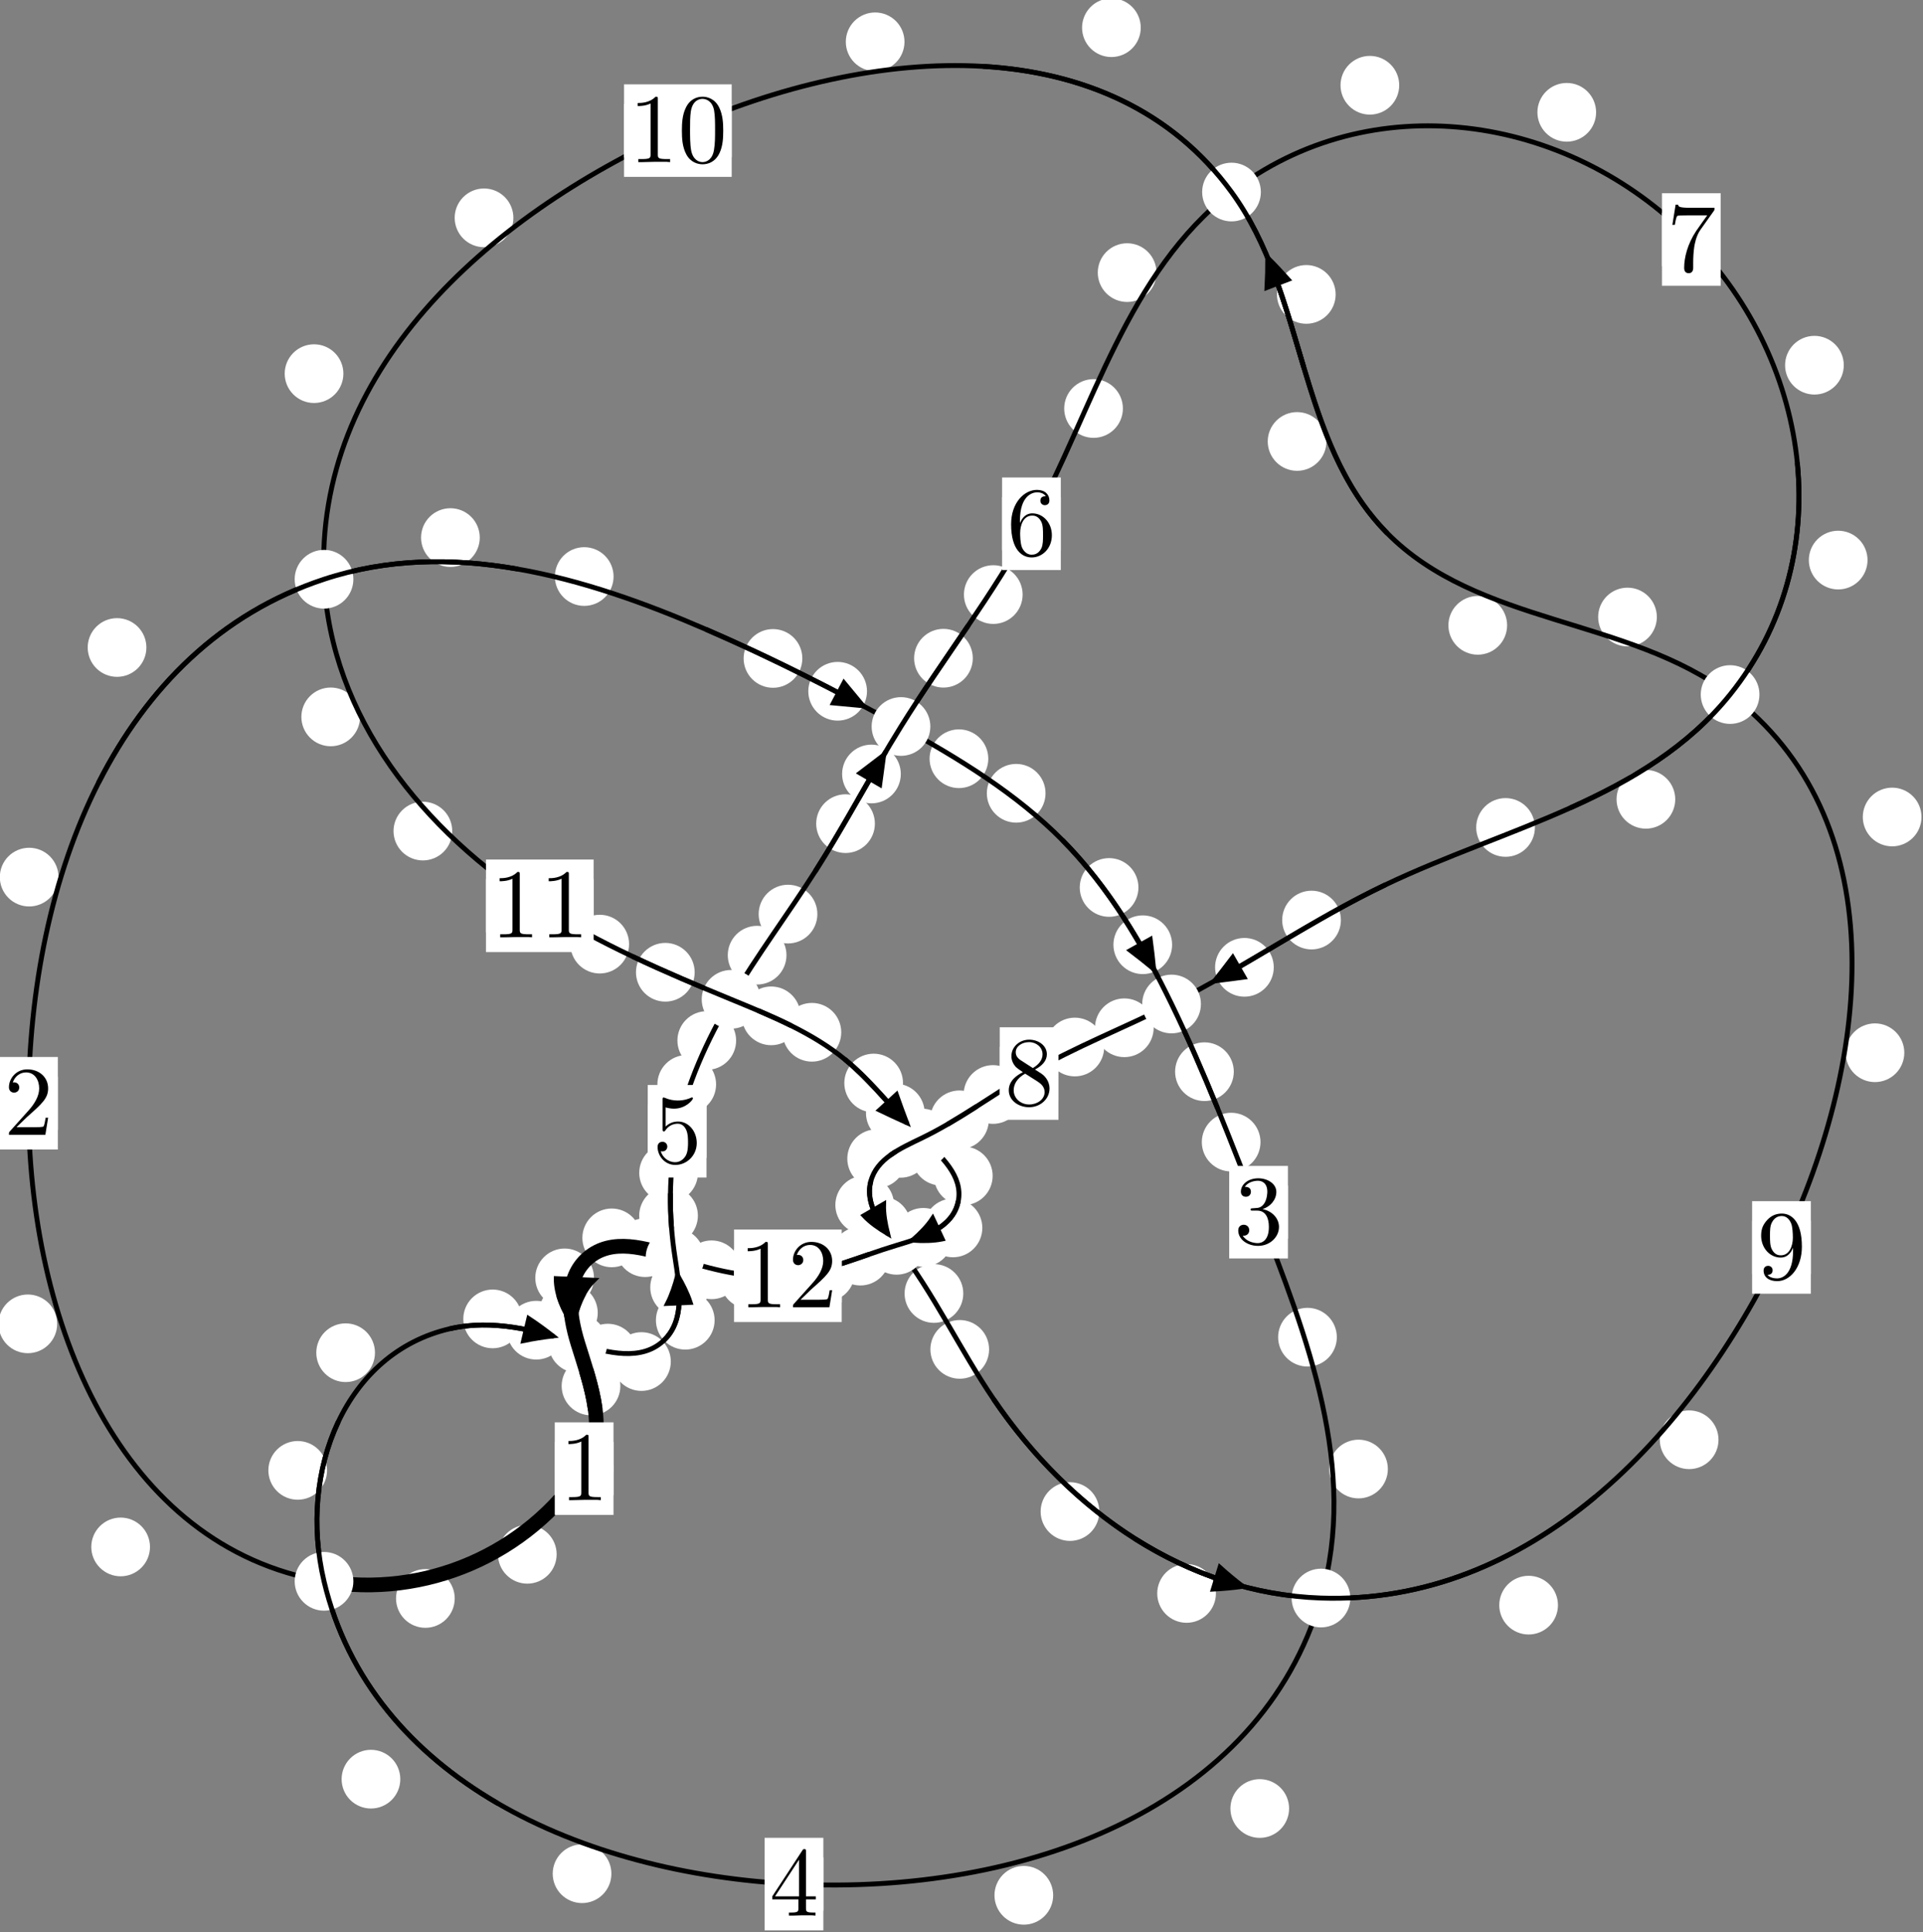 <?xml version="1.0"?>
<!-- Created by MetaPost 1.999 on 2021.07.06:0006 -->
<svg version="1.1" xmlns="http://www.w3.org/2000/svg" xmlns:xlink="http://www.w3.org/1999/xlink" width="195.842" height="196.705" viewBox="0 0 195.842 196.705">
<rect x="0" y="0" width="195.842" height="196.705" fill="#808080" stroke="none"/>
<!-- Original BoundingBox: -33.154114 -35.534271 162.688370 161.170242 -->
  <defs>
    <g transform="scale(0.01,0.01)" id="GLYPHcmr10_48">
      <path style="fill-rule: evenodd;" d="M460 -320C460 -400,455 -480,420 -554C374 -650,292 -666,250 -666C190 -666,117 -640,76 -547C44 -478,39 -400,39 -320C39 -245,43 -155,84 -79C127 2,200 22,249 22C303 22,379 1,423 -94C455 -163,460 -241,460 -320M249 -0C210 -0,151 -25,133 -121C122 -181,122 -273,122 -332C122 -396,122 -462,130 -516C149 -635,224 -644,249 -644C282 -644,348 -626,367 -527C377 -471,377 -395,377 -332C377 -257,377 -189,366 -125C351 -30,294 -0,249 -0"></path>
    </g>
    <g transform="scale(0.01,0.01)" id="GLYPHcmr10_49">
      <path style="fill-rule: evenodd;" d="M294 -640C294 -664,294 -666,271 -666C209 -602,121 -602,89 -602L89 -571C109 -571,168 -571,220 -597L220 -79C220 -43,217 -31,127 -31L95 -31L95 -0L257 -0L130 -3L217 -3L257 -3L297 -3L384 -3L419 -0L419 -31L387 -31C297 -31,294 -42,294 -79"></path>
    </g>
    <g transform="scale(0.01,0.01)" id="GLYPHcmr10_50">
      <path style="fill-rule: evenodd;" d="M127 -77L233 -180C389 -318,449 -372,449 -472C449 -586,359 -666,237 -666C124 -666,50 -574,50 -485C50 -429,100 -429,103 -429C120 -429,155 -441,155 -482C155 -508,137 -534,102 -534C94 -534,92 -534,89 -533C112 -598,166 -635,224 -635C315 -635,358 -554,358 -472C358 -392,308 -313,253 -251L61 -37C50 -26,50 -24,50 -0L421 -0L449 -174L424 -174C419 -144,412 -100,402 -85C395 -77,329 -77,307 -77"></path>
    </g>
    <g transform="scale(0.01,0.01)" id="GLYPHcmr10_51">
      <path style="fill-rule: evenodd;" d="M290 -352C372 -379,430 -449,430 -528C430 -610,342 -666,246 -666C145 -666,69 -606,69 -530C69 -497,91 -478,120 -478C151 -478,171 -500,171 -529C171 -579,124 -579,109 -579C140 -628,206 -641,242 -641C283 -641,338 -619,338 -529C338 -517,336 -459,310 -415C280 -367,246 -364,221 -363C213 -362,189 -360,182 -360C174 -359,167 -358,167 -348C167 -337,174 -337,191 -337L235 -337C317 -337,354 -269,354 -171C354 -35,285 -6,241 -6C198 -6,123 -23,88 -82C123 -77,154 -99,154 -137C154 -173,127 -193,98 -193C74 -193,42 -179,42 -135C42 -44,135 22,244 22C366 22,457 -69,457 -171C457 -253,394 -331,290 -352"></path>
    </g>
    <g transform="scale(0.01,0.01)" id="GLYPHcmr10_52">
      <path style="fill-rule: evenodd;" d="M294 -165L294 -78C294 -42,292 -31,218 -31L197 -31L197 -0L332 -0L238 -3L290 -3L332 -3L374 -3L427 -3L468 -0L468 -31L447 -31C373 -31,371 -42,371 -78L371 -165L471 -165L471 -196L371 -196L371 -651C371 -671,371 -677,355 -677C346 -677,343 -677,335 -665L28 -196L28 -165M300 -196L56 -196L300 -569"></path>
    </g>
    <g transform="scale(0.01,0.01)" id="GLYPHcmr10_53">
      <path style="fill-rule: evenodd;" d="M449 -201C449 -320,367 -420,259 -420C211 -420,168 -404,132 -369L132 -564C152 -558,185 -551,217 -551C340 -551,410 -642,410 -655C410 -661,407 -666,400 -666C399 -666,397 -666,392 -663C372 -654,323 -634,256 -634C216 -634,170 -641,123 -662C115 -665,113 -665,111 -665C101 -665,101 -657,101 -641L101 -345C101 -327,101 -319,115 -319C122 -319,124 -322,128 -328C139 -344,176 -398,257 -398C309 -398,334 -352,342 -334C358 -297,360 -258,360 -208C360 -173,360 -113,336 -71C312 -32,275 -6,229 -6C156 -6,99 -59,82 -118C85 -117,88 -116,99 -116C132 -116,149 -141,149 -165C149 -189,132 -214,99 -214C85 -214,50 -207,50 -161C50 -75,119 22,231 22C347 22,449 -74,449 -201"></path>
    </g>
    <g transform="scale(0.01,0.01)" id="GLYPHcmr10_54">
      <path style="fill-rule: evenodd;" d="M132 -328L132 -352C132 -605,256 -641,307 -641C331 -641,373 -635,395 -601C380 -601,340 -601,340 -556C340 -525,364 -510,386 -510C402 -510,432 -519,432 -558C432 -618,388 -666,305 -666C177 -666,42 -537,42 -316C42 -49,158 22,251 22C362 22,457 -72,457 -204C457 -331,368 -427,257 -427C189 -427,152 -376,132 -328M251 -6C188 -6,158 -66,152 -81C134 -128,134 -208,134 -226C134 -304,166 -404,256 -404C272 -404,318 -404,349 -342C367 -305,367 -254,367 -205C367 -157,367 -107,350 -71C320 -11,274 -6,251 -6"></path>
    </g>
    <g transform="scale(0.01,0.01)" id="GLYPHcmr10_55">
      <path style="fill-rule: evenodd;" d="M476 -609C485 -621,485 -623,485 -644L242 -644C120 -644,118 -657,114 -676L89 -676L56 -470L81 -470C84 -486,93 -549,106 -561C113 -567,191 -567,204 -567L411 -567C400 -551,321 -442,299 -409C209 -274,176 -135,176 -33C176 -23,176 22,222 22C268 22,268 -23,268 -33L268 -84C268 -139,271 -194,279 -248C283 -271,297 -357,341 -419"></path>
    </g>
    <g transform="scale(0.01,0.01)" id="GLYPHcmr10_56">
      <path style="fill-rule: evenodd;" d="M163 -457C117 -487,113 -521,113 -538C113 -599,178 -641,249 -641C322 -641,386 -589,386 -517C386 -460,347 -412,287 -377M309 -362C381 -399,430 -451,430 -517C430 -609,341 -666,250 -666C150 -666,69 -592,69 -499C69 -481,71 -436,113 -389C124 -377,161 -352,186 -335C128 -306,42 -250,42 -151C42 -45,144 22,249 22C362 22,457 -61,457 -168C457 -204,446 -249,408 -291C389 -312,373 -322,309 -362M209 -320L332 -242C360 -223,407 -193,407 -132C407 -58,332 -6,250 -6C164 -6,92 -68,92 -151C92 -209,124 -273,209 -320"></path>
    </g>
    <g transform="scale(0.01,0.01)" id="GLYPHcmr10_57">
      <path style="fill-rule: evenodd;" d="M367 -318L367 -286C367 -52,263 -6,205 -6C188 -6,134 -8,107 -42C151 -42,159 -71,159 -88C159 -119,135 -134,113 -134C97 -134,67 -125,67 -86C67 -19,121 22,206 22C335 22,457 -114,457 -329C457 -598,342 -666,253 -666C198 -666,149 -648,106 -603C65 -558,42 -516,42 -441C42 -316,130 -218,242 -218C303 -218,344 -260,367 -318M243 -241C227 -241,181 -241,150 -304C132 -341,132 -391,132 -440C132 -494,132 -541,153 -578C180 -628,218 -641,253 -641C299 -641,332 -607,349 -562C361 -530,365 -467,365 -421C365 -338,331 -241,243 -241"></path>
    </g>
  </defs>
  <path d="M56.691 158.248C56.691 157.455,56.376 156.695,55.815 156.135C55.255 155.574,54.495 155.259,53.702 155.259C52.909 155.259,52.149 155.574,51.589 156.135C51.028 156.695,50.713 157.455,50.713 158.248C50.713 159.041,51.028 159.801,51.589 160.361C52.149 160.922,52.909 161.237,53.702 161.237C54.495 161.237,55.255 160.922,55.815 160.361C56.376 159.801,56.691 159.041,56.691 158.248Z" style="fill: rgb(100%,100%,100%);stroke: none;"></path>
  <path d="M62.478 149.526C62.478 148.733,62.163 147.973,61.603 147.412C61.042 146.852,60.282 146.537,59.489 146.537C58.697 146.537,57.936 146.852,57.376 147.412C56.815 147.973,56.5 148.733,56.5 149.526C56.5 150.318,56.815 151.078,57.376 151.639C57.936 152.199,58.697 152.514,59.489 152.514C60.282 152.514,61.042 152.199,61.603 151.639C62.163 151.078,62.478 150.318,62.478 149.526Z" style="fill: rgb(100%,100%,100%);stroke: none;"></path>
  <path d="M15.275 157.499C15.275 156.706,14.96 155.946,14.399 155.386C13.839 154.825,13.079 154.51,12.286 154.51C11.493 154.51,10.733 154.825,10.173 155.386C9.612 155.946,9.297 156.706,9.297 157.499C9.297 158.292,9.612 159.052,10.173 159.612C10.733 160.173,11.493 160.488,12.286 160.488C13.079 160.488,13.839 160.173,14.399 159.612C14.96 159.052,15.275 158.292,15.275 157.499Z" style="fill: rgb(100%,100%,100%);stroke: none;"></path>
  <path d="M46.31 162.744C46.31 161.952,45.995 161.192,45.435 160.631C44.874 160.071,44.114 159.756,43.321 159.756C42.529 159.756,41.768 160.071,41.208 160.631C40.647 161.192,40.332 161.952,40.332 162.744C40.332 163.537,40.647 164.297,41.208 164.858C41.768 165.418,42.529 165.733,43.321 165.733C44.114 165.733,44.874 165.418,45.435 164.858C45.995 164.297,46.31 163.537,46.31 162.744Z" style="fill: rgb(100%,100%,100%);stroke: none;"></path>
  <path d="M5.959 89.301C5.959 88.509,5.644 87.749,5.084 87.188C4.523 86.628,3.763 86.313,2.97 86.313C2.178 86.313,1.417 86.628,0.857 87.188C0.296 87.749,-0.018 88.509,-0.018 89.301C-0.018 90.094,0.296 90.854,0.857 91.415C1.417 91.975,2.178 92.29,2.97 92.29C3.763 92.29,4.523 91.975,5.084 91.415C5.644 90.854,5.959 90.094,5.959 89.301Z" style="fill: rgb(100%,100%,100%);stroke: none;"></path>
  <path d="M5.823 134.787C5.823 133.994,5.508 133.234,4.948 132.673C4.387 132.113,3.627 131.798,2.835 131.798C2.042 131.798,1.282 132.113,0.721 132.673C0.161 133.234,-0.154 133.994,-0.154 134.787C-0.154 135.579,0.161 136.34,0.721 136.9C1.282 137.461,2.042 137.775,2.835 137.775C3.627 137.775,4.387 137.461,4.948 136.9C5.508 136.34,5.823 135.579,5.823 134.787Z" style="fill: rgb(100%,100%,100%);stroke: none;"></path>
  <path d="M48.86 54.733C48.86 53.94,48.545 53.18,47.984 52.619C47.424 52.059,46.664 51.744,45.871 51.744C45.078 51.744,44.318 52.059,43.758 52.619C43.197 53.18,42.882 53.94,42.882 54.733C42.882 55.525,43.197 56.286,43.758 56.846C44.318 57.406,45.078 57.721,45.871 57.721C46.664 57.721,47.424 57.406,47.984 56.846C48.545 56.286,48.86 55.525,48.86 54.733Z" style="fill: rgb(100%,100%,100%);stroke: none;"></path>
  <path d="M14.909 65.923C14.909 65.131,14.594 64.371,14.034 63.81C13.473 63.25,12.713 62.935,11.92 62.935C11.128 62.935,10.368 63.25,9.807 63.81C9.247 64.371,8.932 65.131,8.932 65.923C8.932 66.716,9.247 67.476,9.807 68.037C10.368 68.597,11.128 68.912,11.92 68.912C12.713 68.912,13.473 68.597,14.034 68.037C14.594 67.476,14.909 66.716,14.909 65.923Z" style="fill: rgb(100%,100%,100%);stroke: none;"></path>
  <path d="M81.711 67.037C81.711 66.244,81.396 65.484,80.835 64.923C80.275 64.363,79.515 64.048,78.722 64.048C77.929 64.048,77.169 64.363,76.609 64.923C76.048 65.484,75.733 66.244,75.733 67.037C75.733 67.829,76.048 68.59,76.609 69.15C77.169 69.711,77.929 70.025,78.722 70.025C79.515 70.025,80.275 69.711,80.835 69.15C81.396 68.59,81.711 67.829,81.711 67.037Z" style="fill: rgb(100%,100%,100%);stroke: none;"></path>
  <path d="M62.487 58.7C62.487 57.907,62.172 57.147,61.612 56.586C61.051 56.026,60.291 55.711,59.498 55.711C58.706 55.711,57.946 56.026,57.385 56.586C56.825 57.147,56.51 57.907,56.51 58.7C56.51 59.492,56.825 60.253,57.385 60.813C57.946 61.374,58.706 61.688,59.498 61.688C60.291 61.688,61.051 61.374,61.612 60.813C62.172 60.253,62.487 59.492,62.487 58.7Z" style="fill: rgb(100%,100%,100%);stroke: none;"></path>
  <path d="M100.649 77.249C100.649 76.456,100.334 75.696,99.773 75.136C99.213 74.575,98.453 74.26,97.66 74.26C96.867 74.26,96.107 74.575,95.547 75.136C94.986 75.696,94.671 76.456,94.671 77.249C94.671 78.042,94.986 78.802,95.547 79.362C96.107 79.923,96.867 80.238,97.66 80.238C98.453 80.238,99.213 79.923,99.773 79.362C100.334 78.802,100.649 78.042,100.649 77.249Z" style="fill: rgb(100%,100%,100%);stroke: none;"></path>
  <path d="M88.297 70.38C88.297 69.588,87.982 68.828,87.421 68.267C86.861 67.707,86.101 67.392,85.308 67.392C84.515 67.392,83.755 67.707,83.195 68.267C82.634 68.828,82.319 69.588,82.319 70.38C82.319 71.173,82.634 71.933,83.195 72.494C83.755 73.054,84.515 73.369,85.308 73.369C86.101 73.369,86.861 73.054,87.421 72.494C87.982 71.933,88.297 71.173,88.297 70.38Z" style="fill: rgb(100%,100%,100%);stroke: none;"></path>
  <path d="M115.941 90.356C115.941 89.563,115.626 88.803,115.065 88.242C114.505 87.682,113.745 87.367,112.952 87.367C112.159 87.367,111.399 87.682,110.839 88.242C110.278 88.803,109.963 89.563,109.963 90.356C109.963 91.148,110.278 91.908,110.839 92.469C111.399 93.029,112.159 93.344,112.952 93.344C113.745 93.344,114.505 93.029,115.065 92.469C115.626 91.908,115.941 91.148,115.941 90.356Z" style="fill: rgb(100%,100%,100%);stroke: none;"></path>
  <path d="M106.479 80.767C106.479 79.974,106.164 79.214,105.603 78.654C105.043 78.093,104.283 77.778,103.49 77.778C102.697 77.778,101.937 78.093,101.377 78.654C100.816 79.214,100.501 79.974,100.501 80.767C100.501 81.56,100.816 82.32,101.377 82.88C101.937 83.441,102.697 83.756,103.49 83.756C104.283 83.756,105.043 83.441,105.603 82.88C106.164 82.32,106.479 81.56,106.479 80.767Z" style="fill: rgb(100%,100%,100%);stroke: none;"></path>
  <path d="M125.652 109.112C125.652 108.32,125.337 107.559,124.777 106.999C124.216 106.438,123.456 106.124,122.663 106.124C121.871 106.124,121.11 106.438,120.55 106.999C119.989 107.559,119.675 108.32,119.675 109.112C119.675 109.905,119.989 110.665,120.55 111.226C121.11 111.786,121.871 112.101,122.663 112.101C123.456 112.101,124.216 111.786,124.777 111.226C125.337 110.665,125.652 109.905,125.652 109.112Z" style="fill: rgb(100%,100%,100%);stroke: none;"></path>
  <path d="M119.371 96.188C119.371 95.395,119.056 94.635,118.496 94.075C117.935 93.514,117.175 93.199,116.382 93.199C115.59 93.199,114.83 93.514,114.269 94.075C113.709 94.635,113.394 95.395,113.394 96.188C113.394 96.981,113.709 97.741,114.269 98.301C114.83 98.862,115.59 99.177,116.382 99.177C117.175 99.177,117.935 98.862,118.496 98.301C119.056 97.741,119.371 96.981,119.371 96.188Z" style="fill: rgb(100%,100%,100%);stroke: none;"></path>
  <path d="M136.145 136.143C136.145 135.351,135.83 134.591,135.27 134.03C134.709 133.47,133.949 133.155,133.156 133.155C132.364 133.155,131.603 133.47,131.043 134.03C130.482 134.591,130.168 135.351,130.168 136.143C130.168 136.936,130.482 137.696,131.043 138.257C131.603 138.817,132.364 139.132,133.156 139.132C133.949 139.132,134.709 138.817,135.27 138.257C135.83 137.696,136.145 136.936,136.145 136.143Z" style="fill: rgb(100%,100%,100%);stroke: none;"></path>
  <path d="M128.372 116.283C128.372 115.49,128.057 114.73,127.497 114.17C126.936 113.609,126.176 113.294,125.383 113.294C124.591 113.294,123.83 113.609,123.27 114.17C122.71 114.73,122.395 115.49,122.395 116.283C122.395 117.076,122.71 117.836,123.27 118.396C123.83 118.957,124.591 119.272,125.383 119.272C126.176 119.272,126.936 118.957,127.497 118.396C128.057 117.836,128.372 117.076,128.372 116.283Z" style="fill: rgb(100%,100%,100%);stroke: none;"></path>
  <path d="M131.284 184.131C131.284 183.338,130.969 182.578,130.409 182.017C129.848 181.457,129.088 181.142,128.295 181.142C127.503 181.142,126.743 181.457,126.182 182.017C125.622 182.578,125.307 183.338,125.307 184.131C125.307 184.923,125.622 185.683,126.182 186.244C126.743 186.804,127.503 187.119,128.295 187.119C129.088 187.119,129.848 186.804,130.409 186.244C130.969 185.683,131.284 184.923,131.284 184.131Z" style="fill: rgb(100%,100%,100%);stroke: none;"></path>
  <path d="M141.342 149.567C141.342 148.774,141.027 148.014,140.467 147.454C139.906 146.893,139.146 146.578,138.354 146.578C137.561 146.578,136.801 146.893,136.24 147.454C135.68 148.014,135.365 148.774,135.365 149.567C135.365 150.36,135.68 151.12,136.24 151.68C136.801 152.241,137.561 152.556,138.354 152.556C139.146 152.556,139.906 152.241,140.467 151.68C141.027 151.12,141.342 150.36,141.342 149.567Z" style="fill: rgb(100%,100%,100%);stroke: none;"></path>
  <path d="M62.266 190.77C62.266 189.978,61.951 189.217,61.391 188.657C60.83 188.096,60.07 187.781,59.277 187.781C58.485 187.781,57.725 188.096,57.164 188.657C56.604 189.217,56.289 189.978,56.289 190.77C56.289 191.563,56.604 192.323,57.164 192.884C57.725 193.444,58.485 193.759,59.277 193.759C60.07 193.759,60.83 193.444,61.391 192.884C61.951 192.323,62.266 191.563,62.266 190.77Z" style="fill: rgb(100%,100%,100%);stroke: none;"></path>
  <path d="M107.257 192.967C107.257 192.174,106.942 191.414,106.381 190.853C105.821 190.293,105.061 189.978,104.268 189.978C103.475 189.978,102.715 190.293,102.155 190.853C101.594 191.414,101.279 192.174,101.279 192.967C101.279 193.759,101.594 194.52,102.155 195.08C102.715 195.641,103.475 195.956,104.268 195.956C105.061 195.956,105.821 195.641,106.381 195.08C106.942 194.52,107.257 193.759,107.257 192.967Z" style="fill: rgb(100%,100%,100%);stroke: none;"></path>
  <path d="M33.308 149.703C33.308 148.911,32.993 148.151,32.433 147.59C31.873 147.03,31.112 146.715,30.32 146.715C29.527 146.715,28.767 147.03,28.206 147.59C27.646 148.151,27.331 148.911,27.331 149.703C27.331 150.496,27.646 151.256,28.206 151.817C28.767 152.377,29.527 152.692,30.32 152.692C31.112 152.692,31.873 152.377,32.433 151.817C32.993 151.256,33.308 150.496,33.308 149.703Z" style="fill: rgb(100%,100%,100%);stroke: none;"></path>
  <path d="M40.768 181.143C40.768 180.351,40.453 179.59,39.893 179.03C39.332 178.469,38.572 178.154,37.779 178.154C36.987 178.154,36.227 178.469,35.666 179.03C35.106 179.59,34.791 180.351,34.791 181.143C34.791 181.936,35.106 182.696,35.666 183.257C36.227 183.817,36.987 184.132,37.779 184.132C38.572 184.132,39.332 183.817,39.893 183.257C40.453 182.696,40.768 181.936,40.768 181.143Z" style="fill: rgb(100%,100%,100%);stroke: none;"></path>
  <path d="M53.161 134.283C53.161 133.49,52.847 132.73,52.286 132.169C51.726 131.609,50.965 131.294,50.173 131.294C49.38 131.294,48.62 131.609,48.059 132.169C47.499 132.73,47.184 133.49,47.184 134.283C47.184 135.075,47.499 135.835,48.059 136.396C48.62 136.956,49.38 137.271,50.173 137.271C50.965 137.271,51.726 136.956,52.286 136.396C52.847 135.835,53.161 135.075,53.161 134.283Z" style="fill: rgb(100%,100%,100%);stroke: none;"></path>
  <path d="M38.188 137.724C38.188 136.932,37.873 136.171,37.313 135.611C36.752 135.05,35.992 134.736,35.199 134.736C34.407 134.736,33.647 135.05,33.086 135.611C32.526 136.171,32.211 136.932,32.211 137.724C32.211 138.517,32.526 139.277,33.086 139.838C33.647 140.398,34.407 140.713,35.199 140.713C35.992 140.713,36.752 140.398,37.313 139.838C37.873 139.277,38.188 138.517,38.188 137.724Z" style="fill: rgb(100%,100%,100%);stroke: none;"></path>
  <path d="M64.89 137.767C64.89 136.974,64.575 136.214,64.014 135.653C63.454 135.093,62.694 134.778,61.901 134.778C61.108 134.778,60.348 135.093,59.788 135.653C59.227 136.214,58.912 136.974,58.912 137.767C58.912 138.559,59.227 139.319,59.788 139.88C60.348 140.44,61.108 140.755,61.901 140.755C62.694 140.755,63.454 140.44,64.014 139.88C64.575 139.319,64.89 138.559,64.89 137.767Z" style="fill: rgb(100%,100%,100%);stroke: none;"></path>
  <path d="M57.601 135.433C57.601 134.64,57.286 133.88,56.726 133.319C56.165 132.759,55.405 132.444,54.613 132.444C53.82 132.444,53.06 132.759,52.499 133.319C51.939 133.88,51.624 134.64,51.624 135.433C51.624 136.225,51.939 136.985,52.499 137.546C53.06 138.106,53.82 138.421,54.613 138.421C55.405 138.421,56.165 138.106,56.726 137.546C57.286 136.985,57.601 136.225,57.601 135.433Z" style="fill: rgb(100%,100%,100%);stroke: none;"></path>
  <path d="M72.778 134.417C72.778 133.625,72.463 132.864,71.902 132.304C71.342 131.743,70.582 131.429,69.789 131.429C68.996 131.429,68.236 131.743,67.676 132.304C67.115 132.864,66.8 133.625,66.8 134.417C66.8 135.21,67.115 135.97,67.676 136.531C68.236 137.091,68.996 137.406,69.789 137.406C70.582 137.406,71.342 137.091,71.902 136.531C72.463 135.97,72.778 135.21,72.778 134.417Z" style="fill: rgb(100%,100%,100%);stroke: none;"></path>
  <path d="M68.316 138.624C68.316 137.832,68.001 137.071,67.44 136.511C66.88 135.95,66.119 135.636,65.327 135.636C64.534 135.636,63.774 135.95,63.213 136.511C62.653 137.071,62.338 137.832,62.338 138.624C62.338 139.417,62.653 140.177,63.213 140.738C63.774 141.298,64.534 141.613,65.327 141.613C66.119 141.613,66.88 141.298,67.44 140.738C68.001 140.177,68.316 139.417,68.316 138.624Z" style="fill: rgb(100%,100%,100%);stroke: none;"></path>
  <path d="M71.074 123.771C71.074 122.978,70.759 122.218,70.199 121.657C69.639 121.097,68.878 120.782,68.086 120.782C67.293 120.782,66.533 121.097,65.972 121.657C65.412 122.218,65.097 122.978,65.097 123.771C65.097 124.563,65.412 125.324,65.972 125.884C66.533 126.445,67.293 126.759,68.086 126.759C68.878 126.759,69.639 126.445,70.199 125.884C70.759 125.324,71.074 124.563,71.074 123.771Z" style="fill: rgb(100%,100%,100%);stroke: none;"></path>
  <path d="M72.201 131.071C72.201 130.279,71.886 129.518,71.326 128.958C70.765 128.397,70.005 128.082,69.212 128.082C68.42 128.082,67.659 128.397,67.099 128.958C66.538 129.518,66.224 130.279,66.224 131.071C66.224 131.864,66.538 132.624,67.099 133.185C67.659 133.745,68.42 134.06,69.212 134.06C70.005 134.06,70.765 133.745,71.326 133.185C71.886 132.624,72.201 131.864,72.201 131.071Z" style="fill: rgb(100%,100%,100%);stroke: none;"></path>
  <path d="M72.928 110.405C72.928 109.612,72.613 108.852,72.052 108.291C71.492 107.731,70.732 107.416,69.939 107.416C69.146 107.416,68.386 107.731,67.826 108.291C67.265 108.852,66.95 109.612,66.95 110.405C66.95 111.197,67.265 111.957,67.826 112.518C68.386 113.078,69.146 113.393,69.939 113.393C70.732 113.393,71.492 113.078,72.052 112.518C72.613 111.957,72.928 111.197,72.928 110.405Z" style="fill: rgb(100%,100%,100%);stroke: none;"></path>
  <path d="M71.08 119.413C71.08 118.62,70.765 117.86,70.205 117.3C69.644 116.739,68.884 116.424,68.091 116.424C67.299 116.424,66.538 116.739,65.978 117.3C65.417 117.86,65.102 118.62,65.102 119.413C65.102 120.206,65.417 120.966,65.978 121.526C66.538 122.087,67.299 122.402,68.091 122.402C68.884 122.402,69.644 122.087,70.205 121.526C70.765 120.966,71.08 120.206,71.08 119.413Z" style="fill: rgb(100%,100%,100%);stroke: none;"></path>
  <path d="M80.096 97.25C80.096 96.457,79.781 95.697,79.221 95.136C78.66 94.576,77.9 94.261,77.107 94.261C76.315 94.261,75.555 94.576,74.994 95.136C74.434 95.697,74.119 96.457,74.119 97.25C74.119 98.042,74.434 98.802,74.994 99.363C75.555 99.923,76.315 100.238,77.107 100.238C77.9 100.238,78.66 99.923,79.221 99.363C79.781 98.802,80.096 98.042,80.096 97.25Z" style="fill: rgb(100%,100%,100%);stroke: none;"></path>
  <path d="M74.968 105.94C74.968 105.147,74.653 104.387,74.092 103.826C73.532 103.266,72.772 102.951,71.979 102.951C71.186 102.951,70.426 103.266,69.866 103.826C69.305 104.387,68.99 105.147,68.99 105.94C68.99 106.732,69.305 107.493,69.866 108.053C70.426 108.614,71.186 108.928,71.979 108.928C72.772 108.928,73.532 108.614,74.092 108.053C74.653 107.493,74.968 106.732,74.968 105.94Z" style="fill: rgb(100%,100%,100%);stroke: none;"></path>
  <path d="M89.1 83.859C89.1 83.066,88.786 82.306,88.225 81.746C87.665 81.185,86.904 80.87,86.112 80.87C85.319 80.87,84.559 81.185,83.998 81.746C83.438 82.306,83.123 83.066,83.123 83.859C83.123 84.652,83.438 85.412,83.998 85.972C84.559 86.533,85.319 86.848,86.112 86.848C86.904 86.848,87.665 86.533,88.225 85.972C88.786 85.412,89.1 84.652,89.1 83.859Z" style="fill: rgb(100%,100%,100%);stroke: none;"></path>
  <path d="M83.242 93.068C83.242 92.275,82.927 91.515,82.366 90.954C81.806 90.394,81.046 90.079,80.253 90.079C79.46 90.079,78.7 90.394,78.14 90.954C77.579 91.515,77.264 92.275,77.264 93.068C77.264 93.86,77.579 94.621,78.14 95.181C78.7 95.742,79.46 96.056,80.253 96.056C81.046 96.056,81.806 95.742,82.366 95.181C82.927 94.621,83.242 93.86,83.242 93.068Z" style="fill: rgb(100%,100%,100%);stroke: none;"></path>
  <path d="M99.072 67.016C99.072 66.223,98.757 65.463,98.197 64.902C97.636 64.342,96.876 64.027,96.083 64.027C95.291 64.027,94.531 64.342,93.97 64.902C93.41 65.463,93.095 66.223,93.095 67.016C93.095 67.808,93.41 68.568,93.97 69.129C94.531 69.689,95.291 70.004,96.083 70.004C96.876 70.004,97.636 69.689,98.197 69.129C98.757 68.568,99.072 67.808,99.072 67.016Z" style="fill: rgb(100%,100%,100%);stroke: none;"></path>
  <path d="M91.74 78.803C91.74 78.01,91.425 77.25,90.865 76.69C90.304 76.129,89.544 75.814,88.751 75.814C87.959 75.814,87.199 76.129,86.638 76.69C86.078 77.25,85.763 78.01,85.763 78.803C85.763 79.596,86.078 80.356,86.638 80.916C87.199 81.477,87.959 81.792,88.751 81.792C89.544 81.792,90.304 81.477,90.865 80.916C91.425 80.356,91.74 79.596,91.74 78.803Z" style="fill: rgb(100%,100%,100%);stroke: none;"></path>
  <path d="M114.358 41.591C114.358 40.798,114.043 40.038,113.483 39.478C112.922 38.917,112.162 38.602,111.369 38.602C110.577 38.602,109.817 38.917,109.256 39.478C108.696 40.038,108.381 40.798,108.381 41.591C108.381 42.384,108.696 43.144,109.256 43.704C109.817 44.265,110.577 44.58,111.369 44.58C112.162 44.58,112.922 44.265,113.483 43.704C114.043 43.144,114.358 42.384,114.358 41.591Z" style="fill: rgb(100%,100%,100%);stroke: none;"></path>
  <path d="M104.147 60.536C104.147 59.743,103.832 58.983,103.271 58.422C102.711 57.862,101.951 57.547,101.158 57.547C100.365 57.547,99.605 57.862,99.045 58.422C98.484 58.983,98.169 59.743,98.169 60.536C98.169 61.328,98.484 62.088,99.045 62.649C99.605 63.209,100.365 63.524,101.158 63.524C101.951 63.524,102.711 63.209,103.271 62.649C103.832 62.088,104.147 61.328,104.147 60.536Z" style="fill: rgb(100%,100%,100%);stroke: none;"></path>
  <path d="M142.499 8.68C142.499 7.887,142.184 7.127,141.624 6.567C141.063 6.006,140.303 5.691,139.51 5.691C138.718 5.691,137.957 6.006,137.397 6.567C136.836 7.127,136.521 7.887,136.521 8.68C136.521 9.473,136.836 10.233,137.397 10.793C137.957 11.354,138.718 11.669,139.51 11.669C140.303 11.669,141.063 11.354,141.624 10.793C142.184 10.233,142.499 9.473,142.499 8.68Z" style="fill: rgb(100%,100%,100%);stroke: none;"></path>
  <path d="M117.778 27.756C117.778 26.963,117.463 26.203,116.902 25.642C116.342 25.082,115.582 24.767,114.789 24.767C113.996 24.767,113.236 25.082,112.676 25.642C112.115 26.203,111.8 26.963,111.8 27.756C111.8 28.548,112.115 29.308,112.676 29.869C113.236 30.429,113.996 30.744,114.789 30.744C115.582 30.744,116.342 30.429,116.902 29.869C117.463 29.308,117.778 28.548,117.778 27.756Z" style="fill: rgb(100%,100%,100%);stroke: none;"></path>
  <path d="M187.774 37.183C187.774 36.39,187.459 35.63,186.899 35.07C186.338 34.509,185.578 34.194,184.785 34.194C183.993 34.194,183.232 34.509,182.672 35.07C182.111 35.63,181.796 36.39,181.796 37.183C181.796 37.976,182.111 38.736,182.672 39.296C183.232 39.857,183.993 40.172,184.785 40.172C185.578 40.172,186.338 39.857,186.899 39.296C187.459 38.736,187.774 37.976,187.774 37.183Z" style="fill: rgb(100%,100%,100%);stroke: none;"></path>
  <path d="M162.551 11.436C162.551 10.643,162.236 9.883,161.675 9.322C161.115 8.762,160.355 8.447,159.562 8.447C158.769 8.447,158.009 8.762,157.449 9.322C156.888 9.883,156.573 10.643,156.573 11.436C156.573 12.228,156.888 12.988,157.449 13.549C158.009 14.109,158.769 14.424,159.562 14.424C160.355 14.424,161.115 14.109,161.675 13.549C162.236 12.988,162.551 12.228,162.551 11.436Z" style="fill: rgb(100%,100%,100%);stroke: none;"></path>
  <path d="M170.61 81.38C170.61 80.588,170.295 79.827,169.735 79.267C169.174 78.706,168.414 78.391,167.621 78.391C166.829 78.391,166.069 78.706,165.508 79.267C164.948 79.827,164.633 80.588,164.633 81.38C164.633 82.173,164.948 82.933,165.508 83.494C166.069 84.054,166.829 84.369,167.621 84.369C168.414 84.369,169.174 84.054,169.735 83.494C170.295 82.933,170.61 82.173,170.61 81.38Z" style="fill: rgb(100%,100%,100%);stroke: none;"></path>
  <path d="M190.193 57.025C190.193 56.232,189.878 55.472,189.317 54.911C188.757 54.351,187.997 54.036,187.204 54.036C186.411 54.036,185.651 54.351,185.091 54.911C184.53 55.472,184.215 56.232,184.215 57.025C184.215 57.817,184.53 58.578,185.091 59.138C185.651 59.699,186.411 60.013,187.204 60.013C187.997 60.013,188.757 59.699,189.317 59.138C189.878 58.578,190.193 57.817,190.193 57.025Z" style="fill: rgb(100%,100%,100%);stroke: none;"></path>
  <path d="M136.559 93.675C136.559 92.882,136.244 92.122,135.683 91.562C135.123 91.001,134.363 90.686,133.57 90.686C132.777 90.686,132.017 91.001,131.457 91.562C130.896 92.122,130.581 92.882,130.581 93.675C130.581 94.468,130.896 95.228,131.457 95.788C132.017 96.349,132.777 96.664,133.57 96.664C134.363 96.664,135.123 96.349,135.683 95.788C136.244 95.228,136.559 94.468,136.559 93.675Z" style="fill: rgb(100%,100%,100%);stroke: none;"></path>
  <path d="M156.317 84.246C156.317 83.453,156.002 82.693,155.441 82.132C154.881 81.572,154.121 81.257,153.328 81.257C152.535 81.257,151.775 81.572,151.215 82.132C150.654 82.693,150.339 83.453,150.339 84.246C150.339 85.038,150.654 85.798,151.215 86.359C151.775 86.919,152.535 87.234,153.328 87.234C154.121 87.234,154.881 86.919,155.441 86.359C156.002 85.798,156.317 85.038,156.317 84.246Z" style="fill: rgb(100%,100%,100%);stroke: none;"></path>
  <path d="M117.493 104.641C117.493 103.848,117.178 103.088,116.618 102.528C116.057 101.967,115.297 101.652,114.505 101.652C113.712 101.652,112.952 101.967,112.391 102.528C111.831 103.088,111.516 103.848,111.516 104.641C111.516 105.434,111.831 106.194,112.391 106.755C112.952 107.315,113.712 107.63,114.505 107.63C115.297 107.63,116.057 107.315,116.618 106.755C117.178 106.194,117.493 105.434,117.493 104.641Z" style="fill: rgb(100%,100%,100%);stroke: none;"></path>
  <path d="M129.723 98.487C129.723 97.694,129.408 96.934,128.848 96.374C128.287 95.813,127.527 95.498,126.735 95.498C125.942 95.498,125.182 95.813,124.621 96.374C124.061 96.934,123.746 97.694,123.746 98.487C123.746 99.28,124.061 100.04,124.621 100.6C125.182 101.161,125.942 101.476,126.735 101.476C127.527 101.476,128.287 101.161,128.848 100.6C129.408 100.04,129.723 99.28,129.723 98.487Z" style="fill: rgb(100%,100%,100%);stroke: none;"></path>
  <path d="M104.117 111.434C104.117 110.641,103.802 109.881,103.242 109.321C102.681 108.76,101.921 108.445,101.129 108.445C100.336 108.445,99.576 108.76,99.015 109.321C98.455 109.881,98.14 110.641,98.14 111.434C98.14 112.227,98.455 112.987,99.015 113.547C99.576 114.108,100.336 114.423,101.129 114.423C101.921 114.423,102.681 114.108,103.242 113.547C103.802 112.987,104.117 112.227,104.117 111.434Z" style="fill: rgb(100%,100%,100%);stroke: none;"></path>
  <path d="M112.453 106.601C112.453 105.808,112.138 105.048,111.578 104.487C111.017 103.927,110.257 103.612,109.465 103.612C108.672 103.612,107.912 103.927,107.351 104.487C106.791 105.048,106.476 105.808,106.476 106.601C106.476 107.393,106.791 108.153,107.351 108.714C107.912 109.274,108.672 109.589,109.465 109.589C110.257 109.589,111.017 109.274,111.578 108.714C112.138 108.153,112.453 107.393,112.453 106.601Z" style="fill: rgb(100%,100%,100%);stroke: none;"></path>
  <path d="M94.701 116.917C94.701 116.124,94.386 115.364,93.826 114.804C93.265 114.243,92.505 113.928,91.712 113.928C90.92 113.928,90.159 114.243,89.599 114.804C89.039 115.364,88.724 116.124,88.724 116.917C88.724 117.71,89.039 118.47,89.599 119.03C90.159 119.591,90.92 119.906,91.712 119.906C92.505 119.906,93.265 119.591,93.826 119.03C94.386 118.47,94.701 117.71,94.701 116.917Z" style="fill: rgb(100%,100%,100%);stroke: none;"></path>
  <path d="M100.703 114.014C100.703 113.221,100.388 112.461,99.828 111.901C99.267 111.34,98.507 111.025,97.714 111.025C96.922 111.025,96.161 111.34,95.601 111.901C95.04 112.461,94.726 113.221,94.726 114.014C94.726 114.807,95.04 115.567,95.601 116.127C96.161 116.688,96.922 117.003,97.714 117.003C98.507 117.003,99.267 116.688,99.828 116.127C100.388 115.567,100.703 114.807,100.703 114.014Z" style="fill: rgb(100%,100%,100%);stroke: none;"></path>
  <path d="M91.051 122.681C91.051 121.888,90.736 121.128,90.176 120.568C89.615 120.007,88.855 119.692,88.062 119.692C87.27 119.692,86.509 120.007,85.949 120.568C85.389 121.128,85.074 121.888,85.074 122.681C85.074 123.474,85.389 124.234,85.949 124.794C86.509 125.355,87.27 125.67,88.062 125.67C88.855 125.67,89.615 125.355,90.176 124.794C90.736 124.234,91.051 123.474,91.051 122.681Z" style="fill: rgb(100%,100%,100%);stroke: none;"></path>
  <path d="M92.268 117.968C92.268 117.176,91.953 116.415,91.393 115.855C90.832 115.295,90.072 114.98,89.279 114.98C88.487 114.98,87.726 115.295,87.166 115.855C86.605 116.415,86.291 117.176,86.291 117.968C86.291 118.761,86.605 119.521,87.166 120.082C87.726 120.642,88.487 120.957,89.279 120.957C90.072 120.957,90.832 120.642,91.393 120.082C91.953 119.521,92.268 118.761,92.268 117.968Z" style="fill: rgb(100%,100%,100%);stroke: none;"></path>
  <path d="M98.103 131.695C98.103 130.902,97.788 130.142,97.228 129.582C96.667 129.021,95.907 128.706,95.115 128.706C94.322 128.706,93.562 129.021,93.001 129.582C92.441 130.142,92.126 130.902,92.126 131.695C92.126 132.488,92.441 133.248,93.001 133.808C93.562 134.369,94.322 134.684,95.115 134.684C95.907 134.684,96.667 134.369,97.228 133.808C97.788 133.248,98.103 132.488,98.103 131.695Z" style="fill: rgb(100%,100%,100%);stroke: none;"></path>
  <path d="M92.768 124.819C92.768 124.026,92.453 123.266,91.892 122.705C91.332 122.145,90.572 121.83,89.779 121.83C88.986 121.83,88.226 122.145,87.666 122.705C87.105 123.266,86.79 124.026,86.79 124.819C86.79 125.611,87.105 126.371,87.666 126.932C88.226 127.492,88.986 127.807,89.779 127.807C90.572 127.807,91.332 127.492,91.892 126.932C92.453 126.371,92.768 125.611,92.768 124.819Z" style="fill: rgb(100%,100%,100%);stroke: none;"></path>
  <path d="M111.957 153.897C111.957 153.104,111.642 152.344,111.082 151.784C110.521 151.223,109.761 150.908,108.968 150.908C108.176 150.908,107.415 151.223,106.855 151.784C106.294 152.344,105.98 153.104,105.98 153.897C105.98 154.69,106.294 155.45,106.855 156.01C107.415 156.571,108.176 156.886,108.968 156.886C109.761 156.886,110.521 156.571,111.082 156.01C111.642 155.45,111.957 154.69,111.957 153.897Z" style="fill: rgb(100%,100%,100%);stroke: none;"></path>
  <path d="M100.731 137.386C100.731 136.593,100.416 135.833,99.856 135.272C99.295 134.712,98.535 134.397,97.742 134.397C96.95 134.397,96.189 134.712,95.629 135.272C95.068 135.833,94.753 136.593,94.753 137.386C94.753 138.178,95.068 138.939,95.629 139.499C96.189 140.06,96.95 140.374,97.742 140.374C98.535 140.374,99.295 140.06,99.856 139.499C100.416 138.939,100.731 138.178,100.731 137.386Z" style="fill: rgb(100%,100%,100%);stroke: none;"></path>
  <path d="M158.666 163.425C158.666 162.633,158.351 161.873,157.79 161.312C157.23 160.752,156.47 160.437,155.677 160.437C154.884 160.437,154.124 160.752,153.564 161.312C153.003 161.873,152.688 162.633,152.688 163.425C152.688 164.218,153.003 164.978,153.564 165.539C154.124 166.099,154.884 166.414,155.677 166.414C156.47 166.414,157.23 166.099,157.79 165.539C158.351 164.978,158.666 164.218,158.666 163.425Z" style="fill: rgb(100%,100%,100%);stroke: none;"></path>
  <path d="M123.832 162.234C123.832 161.441,123.517 160.681,122.956 160.12C122.396 159.56,121.636 159.245,120.843 159.245C120.05 159.245,119.29 159.56,118.73 160.12C118.169 160.681,117.854 161.441,117.854 162.234C117.854 163.026,118.169 163.786,118.73 164.347C119.29 164.907,120.05 165.222,120.843 165.222C121.636 165.222,122.396 164.907,122.956 164.347C123.517 163.786,123.832 163.026,123.832 162.234Z" style="fill: rgb(100%,100%,100%);stroke: none;"></path>
  <path d="M193.938 107.183C193.938 106.391,193.623 105.631,193.063 105.07C192.502 104.51,191.742 104.195,190.949 104.195C190.157 104.195,189.396 104.51,188.836 105.07C188.275 105.631,187.96 106.391,187.96 107.183C187.96 107.976,188.275 108.736,188.836 109.297C189.396 109.857,190.157 110.172,190.949 110.172C191.742 110.172,192.502 109.857,193.063 109.297C193.623 108.736,193.938 107.976,193.938 107.183Z" style="fill: rgb(100%,100%,100%);stroke: none;"></path>
  <path d="M175.015 146.587C175.015 145.794,174.7 145.034,174.14 144.474C173.579 143.913,172.819 143.598,172.026 143.598C171.234 143.598,170.473 143.913,169.913 144.474C169.352 145.034,169.037 145.794,169.037 146.587C169.037 147.38,169.352 148.14,169.913 148.7C170.473 149.261,171.234 149.576,172.026 149.576C172.819 149.576,173.579 149.261,174.14 148.7C174.7 148.14,175.015 147.38,175.015 146.587Z" style="fill: rgb(100%,100%,100%);stroke: none;"></path>
  <path d="M168.737 62.821C168.737 62.028,168.422 61.268,167.862 60.707C167.301 60.147,166.541 59.832,165.748 59.832C164.956 59.832,164.195 60.147,163.635 60.707C163.074 61.268,162.759 62.028,162.759 62.821C162.759 63.613,163.074 64.374,163.635 64.934C164.195 65.494,164.956 65.809,165.748 65.809C166.541 65.809,167.301 65.494,167.862 64.934C168.422 64.374,168.737 63.613,168.737 62.821Z" style="fill: rgb(100%,100%,100%);stroke: none;"></path>
  <path d="M195.688 83.181C195.688 82.389,195.373 81.629,194.813 81.068C194.252 80.508,193.492 80.193,192.7 80.193C191.907 80.193,191.147 80.508,190.586 81.068C190.026 81.629,189.711 82.389,189.711 83.181C189.711 83.974,190.026 84.734,190.586 85.295C191.147 85.855,191.907 86.17,192.7 86.17C193.492 86.17,194.252 85.855,194.813 85.295C195.373 84.734,195.688 83.974,195.688 83.181Z" style="fill: rgb(100%,100%,100%);stroke: none;"></path>
  <path d="M135.087 44.946C135.087 44.154,134.772 43.393,134.211 42.833C133.651 42.272,132.891 41.958,132.098 41.958C131.305 41.958,130.545 42.272,129.985 42.833C129.424 43.393,129.109 44.154,129.109 44.946C129.109 45.739,129.424 46.499,129.985 47.06C130.545 47.62,131.305 47.935,132.098 47.935C132.891 47.935,133.651 47.62,134.211 47.06C134.772 46.499,135.087 45.739,135.087 44.946Z" style="fill: rgb(100%,100%,100%);stroke: none;"></path>
  <path d="M153.487 63.668C153.487 62.875,153.172 62.115,152.611 61.555C152.051 60.994,151.291 60.679,150.498 60.679C149.705 60.679,148.945 60.994,148.385 61.555C147.824 62.115,147.509 62.875,147.509 63.668C147.509 64.461,147.824 65.221,148.385 65.781C148.945 66.342,149.705 66.657,150.498 66.657C151.291 66.657,152.051 66.342,152.611 65.781C153.172 65.221,153.487 64.461,153.487 63.668Z" style="fill: rgb(100%,100%,100%);stroke: none;"></path>
  <path d="M116.176 2.818C116.176 2.026,115.862 1.266,115.301 0.705C114.741 0.145,113.98 -0.17,113.188 -0.17C112.395 -0.17,111.635 0.145,111.074 0.705C110.514 1.266,110.199 2.026,110.199 2.818C110.199 3.611,110.514 4.371,111.074 4.932C111.635 5.492,112.395 5.807,113.188 5.807C113.98 5.807,114.741 5.492,115.301 4.932C115.862 4.371,116.176 3.611,116.176 2.818Z" style="fill: rgb(100%,100%,100%);stroke: none;"></path>
  <path d="M136.025 29.975C136.025 29.183,135.71 28.422,135.15 27.862C134.589 27.301,133.829 26.986,133.036 26.986C132.244 26.986,131.484 27.301,130.923 27.862C130.363 28.422,130.048 29.183,130.048 29.975C130.048 30.768,130.363 31.528,130.923 32.089C131.484 32.649,132.244 32.964,133.036 32.964C133.829 32.964,134.589 32.649,135.15 32.089C135.71 31.528,136.025 30.768,136.025 29.975Z" style="fill: rgb(100%,100%,100%);stroke: none;"></path>
  <path d="M52.284 22.179C52.284 21.387,51.969 20.626,51.408 20.066C50.848 19.506,50.088 19.191,49.295 19.191C48.502 19.191,47.742 19.506,47.182 20.066C46.621 20.626,46.306 21.387,46.306 22.179C46.306 22.972,46.621 23.732,47.182 24.293C47.742 24.853,48.502 25.168,49.295 25.168C50.088 25.168,50.848 24.853,51.408 24.293C51.969 23.732,52.284 22.972,52.284 22.179Z" style="fill: rgb(100%,100%,100%);stroke: none;"></path>
  <path d="M92.115 4.258C92.115 3.465,91.8 2.705,91.24 2.144C90.679 1.584,89.919 1.269,89.126 1.269C88.334 1.269,87.574 1.584,87.013 2.144C86.453 2.705,86.138 3.465,86.138 4.258C86.138 5.05,86.453 5.811,87.013 6.371C87.574 6.931,88.334 7.246,89.126 7.246C89.919 7.246,90.679 6.931,91.24 6.371C91.8 5.811,92.115 5.05,92.115 4.258Z" style="fill: rgb(100%,100%,100%);stroke: none;"></path>
  <path d="M36.67 72.989C36.67 72.196,36.355 71.436,35.794 70.876C35.234 70.315,34.474 70,33.681 70C32.888 70,32.128 70.315,31.568 70.876C31.007 71.436,30.692 72.196,30.692 72.989C30.692 73.782,31.007 74.542,31.568 75.102C32.128 75.663,32.888 75.978,33.681 75.978C34.474 75.978,35.234 75.663,35.794 75.102C36.355 74.542,36.67 73.782,36.67 72.989Z" style="fill: rgb(100%,100%,100%);stroke: none;"></path>
  <path d="M34.972 38.042C34.972 37.25,34.657 36.49,34.096 35.929C33.536 35.369,32.776 35.054,31.983 35.054C31.19 35.054,30.43 35.369,29.87 35.929C29.309 36.49,28.994 37.25,28.994 38.042C28.994 38.835,29.309 39.595,29.87 40.156C30.43 40.716,31.19 41.031,31.983 41.031C32.776 41.031,33.536 40.716,34.096 40.156C34.657 39.595,34.972 38.835,34.972 38.042Z" style="fill: rgb(100%,100%,100%);stroke: none;"></path>
  <path d="M64.067 96.125C64.067 95.332,63.752 94.572,63.192 94.011C62.631 93.451,61.871 93.136,61.078 93.136C60.286 93.136,59.526 93.451,58.965 94.011C58.405 94.572,58.09 95.332,58.09 96.125C58.09 96.917,58.405 97.678,58.965 98.238C59.526 98.799,60.286 99.113,61.078 99.113C61.871 99.113,62.631 98.799,63.192 98.238C63.752 97.678,64.067 96.917,64.067 96.125Z" style="fill: rgb(100%,100%,100%);stroke: none;"></path>
  <path d="M46.056 84.614C46.056 83.822,45.741 83.062,45.181 82.501C44.62 81.941,43.86 81.626,43.067 81.626C42.275 81.626,41.514 81.941,40.954 82.501C40.393 83.062,40.078 83.822,40.078 84.614C40.078 85.407,40.393 86.167,40.954 86.728C41.514 87.288,42.275 87.603,43.067 87.603C43.86 87.603,44.62 87.288,45.181 86.728C45.741 86.167,46.056 85.407,46.056 84.614Z" style="fill: rgb(100%,100%,100%);stroke: none;"></path>
  <path d="M81.528 103.427C81.528 102.634,81.213 101.874,80.652 101.314C80.092 100.753,79.331 100.438,78.539 100.438C77.746 100.438,76.986 100.753,76.425 101.314C75.865 101.874,75.55 102.634,75.55 103.427C75.55 104.22,75.865 104.98,76.425 105.54C76.986 106.101,77.746 106.416,78.539 106.416C79.331 106.416,80.092 106.101,80.652 105.54C81.213 104.98,81.528 104.22,81.528 103.427Z" style="fill: rgb(100%,100%,100%);stroke: none;"></path>
  <path d="M70.746 98.99C70.746 98.197,70.431 97.437,69.871 96.877C69.31 96.316,68.55 96.001,67.757 96.001C66.965 96.001,66.205 96.316,65.644 96.877C65.084 97.437,64.769 98.197,64.769 98.99C64.769 99.783,65.084 100.543,65.644 101.103C66.205 101.664,66.965 101.979,67.757 101.979C68.55 101.979,69.31 101.664,69.871 101.103C70.431 100.543,70.746 99.783,70.746 98.99Z" style="fill: rgb(100%,100%,100%);stroke: none;"></path>
  <path d="M91.964 110.269C91.964 109.476,91.649 108.716,91.089 108.156C90.528 107.595,89.768 107.28,88.976 107.28C88.183 107.28,87.423 107.595,86.862 108.156C86.302 108.716,85.987 109.476,85.987 110.269C85.987 111.062,86.302 111.822,86.862 112.382C87.423 112.943,88.183 113.258,88.976 113.258C89.768 113.258,90.528 112.943,91.089 112.382C91.649 111.822,91.964 111.062,91.964 110.269Z" style="fill: rgb(100%,100%,100%);stroke: none;"></path>
  <path d="M85.674 105.1C85.674 104.308,85.359 103.547,84.799 102.987C84.238 102.426,83.478 102.112,82.686 102.112C81.893 102.112,81.133 102.426,80.572 102.987C80.012 103.547,79.697 104.308,79.697 105.1C79.697 105.893,80.012 106.653,80.572 107.214C81.133 107.774,81.893 108.089,82.686 108.089C83.478 108.089,84.238 107.774,84.799 107.214C85.359 106.653,85.674 105.893,85.674 105.1Z" style="fill: rgb(100%,100%,100%);stroke: none;"></path>
  <path d="M98.841 117.714C98.841 116.922,98.526 116.162,97.965 115.601C97.405 115.041,96.645 114.726,95.852 114.726C95.059 114.726,94.299 115.041,93.739 115.601C93.178 116.162,92.863 116.922,92.863 117.714C92.863 118.507,93.178 119.267,93.739 119.828C94.299 120.388,95.059 120.703,95.852 120.703C96.645 120.703,97.405 120.388,97.965 119.828C98.526 119.267,98.841 118.507,98.841 117.714Z" style="fill: rgb(100%,100%,100%);stroke: none;"></path>
  <path d="M94.169 113.32C94.169 112.527,93.854 111.767,93.294 111.207C92.733 110.646,91.973 110.331,91.18 110.331C90.388 110.331,89.628 110.646,89.067 111.207C88.507 111.767,88.192 112.527,88.192 113.32C88.192 114.113,88.507 114.873,89.067 115.433C89.628 115.994,90.388 116.309,91.18 116.309C91.973 116.309,92.733 115.994,93.294 115.433C93.854 114.873,94.169 114.113,94.169 113.32Z" style="fill: rgb(100%,100%,100%);stroke: none;"></path>
  <path d="M100.042 125.018C100.042 124.226,99.727 123.465,99.166 122.905C98.606 122.344,97.846 122.03,97.053 122.03C96.26 122.03,95.5 122.344,94.94 122.905C94.379 123.465,94.064 124.226,94.064 125.018C94.064 125.811,94.379 126.571,94.94 127.132C95.5 127.692,96.26 128.007,97.053 128.007C97.846 128.007,98.606 127.692,99.166 127.132C99.727 126.571,100.042 125.811,100.042 125.018Z" style="fill: rgb(100%,100%,100%);stroke: none;"></path>
  <path d="M101.094 119.72C101.094 118.927,100.779 118.167,100.218 117.606C99.658 117.046,98.898 116.731,98.105 116.731C97.312 116.731,96.552 117.046,95.992 117.606C95.431 118.167,95.116 118.927,95.116 119.72C95.116 120.512,95.431 121.272,95.992 121.833C96.552 122.393,97.312 122.708,98.105 122.708C98.898 122.708,99.658 122.393,100.218 121.833C100.779 121.272,101.094 120.512,101.094 119.72Z" style="fill: rgb(100%,100%,100%);stroke: none;"></path>
  <path d="M90.614 127.889C90.614 127.097,90.299 126.336,89.739 125.776C89.178 125.215,88.418 124.9,87.625 124.9C86.833 124.9,86.073 125.215,85.512 125.776C84.952 126.336,84.637 127.097,84.637 127.889C84.637 128.682,84.952 129.442,85.512 130.003C86.073 130.563,86.833 130.878,87.625 130.878C88.418 130.878,89.178 130.563,89.739 130.003C90.299 129.442,90.614 128.682,90.614 127.889Z" style="fill: rgb(100%,100%,100%);stroke: none;"></path>
  <path d="M97.019 125.978C97.019 125.185,96.704 124.425,96.143 123.864C95.583 123.304,94.823 122.989,94.03 122.989C93.237 122.989,92.477 123.304,91.917 123.864C91.356 124.425,91.041 125.185,91.041 125.978C91.041 126.77,91.356 127.531,91.917 128.091C92.477 128.652,93.237 128.967,94.03 128.967C94.823 128.967,95.583 128.652,96.143 128.091C96.704 127.531,97.019 126.77,97.019 125.978Z" style="fill: rgb(100%,100%,100%);stroke: none;"></path>
  <path d="M79.318 130.262C79.318 129.469,79.003 128.709,78.442 128.149C77.882 127.588,77.122 127.273,76.329 127.273C75.536 127.273,74.776 127.588,74.216 128.149C73.655 128.709,73.34 129.469,73.34 130.262C73.34 131.055,73.655 131.815,74.216 132.375C74.776 132.936,75.536 133.251,76.329 133.251C77.122 133.251,77.882 132.936,78.442 132.375C79.003 131.815,79.318 131.055,79.318 130.262Z" style="fill: rgb(100%,100%,100%);stroke: none;"></path>
  <path d="M87.062 129.53C87.062 128.737,86.747 127.977,86.187 127.416C85.626 126.856,84.866 126.541,84.073 126.541C83.281 126.541,82.52 126.856,81.96 127.416C81.4 127.977,81.085 128.737,81.085 129.53C81.085 130.322,81.4 131.083,81.96 131.643C82.52 132.204,83.281 132.518,84.073 132.518C84.866 132.518,85.626 132.204,86.187 131.643C86.747 131.083,87.062 130.322,87.062 129.53Z" style="fill: rgb(100%,100%,100%);stroke: none;"></path>
  <path d="M68.689 127.028C68.689 126.236,68.374 125.475,67.813 124.915C67.253 124.355,66.493 124.04,65.7 124.04C64.907 124.04,64.147 124.355,63.587 124.915C63.026 125.475,62.711 126.236,62.711 127.028C62.711 127.821,63.026 128.581,63.587 129.142C64.147 129.702,64.907 130.017,65.7 130.017C66.493 130.017,67.253 129.702,67.813 129.142C68.374 128.581,68.689 127.821,68.689 127.028Z" style="fill: rgb(100%,100%,100%);stroke: none;"></path>
  <path d="M75.455 129.283C75.455 128.49,75.14 127.73,74.58 127.169C74.019 126.609,73.259 126.294,72.466 126.294C71.674 126.294,70.913 126.609,70.353 127.169C69.792 127.73,69.478 128.49,69.478 129.283C69.478 130.075,69.792 130.835,70.353 131.396C70.913 131.956,71.674 132.271,72.466 132.271C73.259 132.271,74.019 131.956,74.58 131.396C75.14 130.835,75.455 130.075,75.455 129.283Z" style="fill: rgb(100%,100%,100%);stroke: none;"></path>
  <path d="M60.493 130.106C60.493 129.313,60.178 128.553,59.617 127.993C59.057 127.432,58.297 127.117,57.504 127.117C56.711 127.117,55.951 127.432,55.391 127.993C54.83 128.553,54.515 129.313,54.515 130.106C54.515 130.899,54.83 131.659,55.391 132.219C55.951 132.78,56.711 133.095,57.504 133.095C58.297 133.095,59.057 132.78,59.617 132.219C60.178 131.659,60.493 130.899,60.493 130.106Z" style="fill: rgb(100%,100%,100%);stroke: none;"></path>
  <path d="M65.288 126.032C65.288 125.24,64.973 124.479,64.413 123.919C63.852 123.358,63.092 123.044,62.3 123.044C61.507 123.044,60.747 123.358,60.186 123.919C59.626 124.479,59.311 125.24,59.311 126.032C59.311 126.825,59.626 127.585,60.186 128.146C60.747 128.706,61.507 129.021,62.3 129.021C63.092 129.021,63.852 128.706,64.413 128.146C64.973 127.585,65.288 126.825,65.288 126.032Z" style="fill: rgb(100%,100%,100%);stroke: none;"></path>
  <path d="M63.179 141.111C63.179 140.319,62.864 139.559,62.303 138.998C61.743 138.438,60.983 138.123,60.19 138.123C59.397 138.123,58.637 138.438,58.077 138.998C57.516 139.559,57.201 140.319,57.201 141.111C57.201 141.904,57.516 142.664,58.077 143.225C58.637 143.785,59.397 144.1,60.19 144.1C60.983 144.1,61.743 143.785,62.303 143.225C62.864 142.664,63.179 141.904,63.179 141.111Z" style="fill: rgb(100%,100%,100%);stroke: none;"></path>
  <path d="M60.876 133.664C60.876 132.872,60.561 132.112,60 131.551C59.44 130.991,58.68 130.676,57.887 130.676C57.094 130.676,56.334 130.991,55.774 131.551C55.213 132.112,54.898 132.872,54.898 133.664C54.898 134.457,55.213 135.217,55.774 135.778C56.334 136.338,57.094 136.653,57.887 136.653C58.68 136.653,59.44 136.338,60 135.778C60.561 135.217,60.876 134.457,60.876 133.664Z" style="fill: rgb(100%,100%,100%);stroke: none;"></path>
  <path d="M59.489 149.526C53.702 158.248,43.321 162.744,33 161C12.286 157.499,2.835 134.787,2.902 112.325C2.97 89.301,11.92 65.923,33 58.975C45.871 54.733,59.498 58.7,71.95 64.1C78.722 67.037,85.308 70.38,91.759 73.968C97.66 77.249,103.49 80.767,108.237 85.578C112.952 90.356,116.382 96.188,119.314 102.221C122.663 109.112,125.383 116.283,128.175 123.417C133.156 136.143,138.354 149.567,134.531 162.702C128.295 184.131,104.268 192.967,80.863 191.824C59.277 190.77,37.779 181.143,33 161C30.32 149.703,35.199 137.724,45.825 135.282C50.173 134.283,54.613 135.433,58.854 136.791C61.901 137.767,65.327 138.624,67.593 136.487C69.789 134.417,69.212 131.071,68.745 128.043C68.086 123.771,68.091 119.413,68.96 115.178C69.939 110.405,71.979 105.94,74.454 101.746C77.107 97.25,80.253 93.068,83.055 88.663C86.112 83.859,88.751 78.803,91.759 73.968C96.083 67.016,101.158 60.536,105.044 53.326C111.369 41.591,114.789 27.756,125.419 19.553C139.51 8.68,159.562 11.436,172.248 24.386C184.785 37.183,187.204 57.025,176.197 70.714C167.621 81.38,153.328 84.246,141.068 90.097C133.57 93.675,126.735 98.487,119.314 102.221C114.505 104.641,109.465 106.601,104.805 109.302C101.129 111.434,97.714 114.014,93.886 115.865C91.712 116.917,89.279 117.968,88.68 120.291C88.062 122.681,89.779 124.819,91.309 126.79C95.115 131.695,97.742 137.386,101.231 142.517C108.968 153.897,120.843 162.234,134.531 162.702C155.677 163.425,172.026 146.587,181.429 127.007C190.949 107.183,192.7 83.181,176.197 70.714C165.748 62.821,150.498 63.668,141.23 54.238C132.098 44.946,133.036 29.975,125.419 19.553C113.188 2.818,89.126 4.258,69.037 13.297C49.295 22.179,31.983 38.042,33 58.975C33.681 72.989,43.067 84.614,54.974 92.223C61.078 96.125,67.757 98.99,74.454 101.746C78.539 103.427,82.686 105.1,86.103 107.909C88.976 110.269,91.18 113.32,93.886 115.865C95.852 117.714,98.105 119.72,97.59 122.314C97.053 125.018,94.03 125.978,91.309 126.79C87.625 127.889,84.073 129.53,80.239 129.892C76.329 130.262,72.466 129.283,68.745 128.043C65.7 127.028,62.3 126.032,59.907 128.065C57.504 130.106,57.887 133.664,58.854 136.791C60.19 141.111,61.97 145.786,59.489 149.526" style="stroke:rgb(0%,0%,0%); stroke-width: 0.498;stroke-linecap: round;stroke-linejoin: round;stroke-miterlimit: 10;fill: none;"></path>
  <path d="M59.489 149.526C53.702 158.248,43.321 162.744,33 161" style="stroke:rgb(0%,0%,0%); stroke-width: 1.494;stroke-linecap: round;stroke-linejoin: round;stroke-miterlimit: 10;fill: none;"></path>
  <path d="M68.745 128.043C65.7 127.028,62.3 126.032,59.907 128.065C57.504 130.106,57.887 133.664,58.854 136.791C60.19 141.111,61.97 145.786,59.489 149.526" style="stroke:rgb(0%,0%,0%); stroke-width: 1.494;stroke-linecap: round;stroke-linejoin: round;stroke-miterlimit: 10;fill: none;"></path>
  <path d="M35.989 161C35.989 160.207,35.674 159.447,35.113 158.887C34.553 158.326,33.793 158.011,33 158.011C32.207 158.011,31.447 158.326,30.887 158.887C30.326 159.447,30.011 160.207,30.011 161C30.011 161.793,30.326 162.553,30.887 163.113C31.447 163.674,32.207 163.989,33 163.989C33.793 163.989,34.553 163.674,35.113 163.113C35.674 162.553,35.989 161.793,35.989 161Z" style="fill: rgb(100%,100%,100%);stroke: none;"></path>
  <path d="M50.629 183.571C41.959 178.514,35.39 171.072,33 161C31.66 155.352,32.21 149.533,34.423 144.821" style="stroke:rgb(0%,0%,0%); stroke-width: 0.498;stroke-linecap: round;stroke-linejoin: round;stroke-miterlimit: 10;fill: none;"></path>
  <path d="M94.748 73.968C94.748 73.175,94.433 72.415,93.872 71.854C93.312 71.294,92.552 70.979,91.759 70.979C90.966 70.979,90.206 71.294,89.646 71.854C89.085 72.415,88.77 73.175,88.77 73.968C88.77 74.76,89.085 75.521,89.646 76.081C90.206 76.642,90.966 76.956,91.759 76.956C92.552 76.956,93.312 76.642,93.872 76.081C94.433 75.521,94.748 74.76,94.748 73.968Z" style="fill: rgb(100%,100%,100%);stroke: none;"></path>
  <path d="M87.425 81.327C88.843 78.858,90.255 76.385,91.759 73.968C93.921 70.492,96.271 67.134,98.566 63.743" style="stroke:rgb(0%,0%,0%); stroke-width: 0.498;stroke-linecap: round;stroke-linejoin: round;stroke-miterlimit: 10;fill: none;"></path>
  <path d="M137.52 162.702C137.52 161.909,137.205 161.149,136.645 160.589C136.084 160.028,135.324 159.713,134.531 159.713C133.739 159.713,132.978 160.028,132.418 160.589C131.857 161.149,131.543 161.909,131.543 162.702C131.543 163.495,131.857 164.255,132.418 164.815C132.978 165.376,133.739 165.691,134.531 165.691C135.324 165.691,136.084 165.376,136.645 164.815C137.205 164.255,137.52 163.495,137.52 162.702Z" style="fill: rgb(100%,100%,100%);stroke: none;"></path>
  <path d="M115.65 156.701C121.296 160.267,127.687 162.468,134.531 162.702C145.104 163.064,154.478 159.035,162.384 152.468" style="stroke:rgb(0%,0%,0%); stroke-width: 0.498;stroke-linecap: round;stroke-linejoin: round;stroke-miterlimit: 10;fill: none;"></path>
  <path d="M61.843 136.791C61.843 135.998,61.528 135.238,60.967 134.678C60.407 134.117,59.647 133.802,58.854 133.802C58.061 133.802,57.301 134.117,56.741 134.678C56.18 135.238,55.865 135.998,55.865 136.791C55.865 137.584,56.18 138.344,56.741 138.904C57.301 139.465,58.061 139.78,58.854 139.78C59.647 139.78,60.407 139.465,60.967 138.904C61.528 138.344,61.843 137.584,61.843 136.791Z" style="fill: rgb(100%,100%,100%);stroke: none;"></path>
  <path d="M58.117 132.021C58.033 133.556,58.371 135.228,58.854 136.791C59.522 138.951,60.301 141.2,60.603 143.376" style="stroke:rgb(0%,0%,0%); stroke-width: 1.494;stroke-linecap: round;stroke-linejoin: round;stroke-miterlimit: 10;fill: none;"></path>
  <path d="M77.443 101.746C77.443 100.953,77.128 100.193,76.567 99.633C76.007 99.072,75.247 98.757,74.454 98.757C73.661 98.757,72.901 99.072,72.341 99.633C71.78 100.193,71.465 100.953,71.465 101.746C71.465 102.539,71.78 103.299,72.341 103.859C72.901 104.42,73.661 104.735,74.454 104.735C75.247 104.735,76.007 104.42,76.567 103.859C77.128 103.299,77.443 102.539,77.443 101.746Z" style="fill: rgb(100%,100%,100%);stroke: none;"></path>
  <path d="M64.492 97.414C67.762 98.963,71.106 100.368,74.454 101.746C76.496 102.586,78.554 103.425,80.529 104.405" style="stroke:rgb(0%,0%,0%); stroke-width: 0.498;stroke-linecap: round;stroke-linejoin: round;stroke-miterlimit: 10;fill: none;"></path>
  <path d="M128.408 19.553C128.408 18.76,128.093 18,127.532 17.44C126.972 16.879,126.212 16.564,125.419 16.564C124.626 16.564,123.866 16.879,123.306 17.44C122.745 18,122.43 18.76,122.43 19.553C122.43 20.346,122.745 21.106,123.306 21.666C123.866 22.227,124.626 22.542,125.419 22.542C126.212 22.542,126.972 22.227,127.532 21.666C128.093 21.106,128.408 20.346,128.408 19.553Z" style="fill: rgb(100%,100%,100%);stroke: none;"></path>
  <path d="M132.757 37.319C130.897 31.112,129.228 24.764,125.419 19.553C119.303 11.186,110.23 7.362,100.175 6.76" style="stroke:rgb(0%,0%,0%); stroke-width: 0.498;stroke-linecap: round;stroke-linejoin: round;stroke-miterlimit: 10;fill: none;"></path>
  <path d="M122.303 102.221C122.303 101.428,121.988 100.668,121.428 100.108C120.867 99.547,120.107 99.232,119.314 99.232C118.522 99.232,117.761 99.547,117.201 100.108C116.64 100.668,116.325 101.428,116.325 102.221C116.325 103.014,116.64 103.774,117.201 104.334C117.761 104.895,118.522 105.21,119.314 105.21C120.107 105.21,120.867 104.895,121.428 104.334C121.988 103.774,122.303 103.014,122.303 102.221Z" style="fill: rgb(100%,100%,100%);stroke: none;"></path>
  <path d="M114.444 93.429C116.258 96.238,117.848 99.205,119.314 102.221C120.989 105.667,122.506 109.182,123.954 112.728" style="stroke:rgb(0%,0%,0%); stroke-width: 0.498;stroke-linecap: round;stroke-linejoin: round;stroke-miterlimit: 10;fill: none;"></path>
  <path d="M94.297 126.79C94.297 125.997,93.982 125.237,93.422 124.677C92.862 124.116,92.101 123.801,91.309 123.801C90.516 123.801,89.756 124.116,89.195 124.677C88.635 125.237,88.32 125.997,88.32 126.79C88.32 127.583,88.635 128.343,89.195 128.903C89.756 129.464,90.516 129.779,91.309 129.779C92.101 129.779,92.862 129.464,93.422 128.903C93.982 128.343,94.297 127.583,94.297 126.79Z" style="fill: rgb(100%,100%,100%);stroke: none;"></path>
  <path d="M95.268 125.262C94.105 125.941,92.669 126.384,91.309 126.79C89.467 127.34,87.658 128.025,85.831 128.617" style="stroke:rgb(0%,0%,0%); stroke-width: 0.498;stroke-linecap: round;stroke-linejoin: round;stroke-miterlimit: 10;fill: none;"></path>
  <path d="M179.186 70.714C179.186 69.922,178.871 69.162,178.31 68.601C177.75 68.041,176.99 67.726,176.197 67.726C175.404 67.726,174.644 68.041,174.084 68.601C173.523 69.162,173.208 69.922,173.208 70.714C173.208 71.507,173.523 72.267,174.084 72.828C174.644 73.388,175.404 73.703,176.197 73.703C176.99 73.703,177.75 73.388,178.31 72.828C178.871 72.267,179.186 71.507,179.186 70.714Z" style="fill: rgb(100%,100%,100%);stroke: none;"></path>
  <path d="M183.052 47.215C183.848 55.487,181.701 63.87,176.197 70.714C171.909 76.047,166.192 79.43,160.014 82.211" style="stroke:rgb(0%,0%,0%); stroke-width: 0.498;stroke-linecap: round;stroke-linejoin: round;stroke-miterlimit: 10;fill: none;"></path>
  <path d="M35.989 58.975C35.989 58.183,35.674 57.422,35.113 56.862C34.553 56.301,33.793 55.986,33 55.986C32.207 55.986,31.447 56.301,30.887 56.862C30.326 57.422,30.011 58.183,30.011 58.975C30.011 59.768,30.326 60.528,30.887 61.089C31.447 61.649,32.207 61.964,33 61.964C33.793 61.964,34.553 61.649,35.113 61.089C35.674 60.528,35.989 59.768,35.989 58.975Z" style="fill: rgb(100%,100%,100%);stroke: none;"></path>
  <path d="M10.072 79.622C14.953 70.031,22.46 62.449,33 58.975C39.436 56.854,46.06 56.785,52.632 57.922" style="stroke:rgb(0%,0%,0%); stroke-width: 0.498;stroke-linecap: round;stroke-linejoin: round;stroke-miterlimit: 10;fill: none;"></path>
  <path d="M96.875 115.865C96.875 115.073,96.56 114.313,96 113.752C95.439 113.192,94.679 112.877,93.886 112.877C93.094 112.877,92.334 113.192,91.773 113.752C91.213 114.313,90.898 115.073,90.898 115.865C90.898 116.658,91.213 117.418,91.773 117.979C92.334 118.539,93.094 118.854,93.886 118.854C94.679 118.854,95.439 118.539,96 117.979C96.56 117.418,96.875 116.658,96.875 115.865Z" style="fill: rgb(100%,100%,100%);stroke: none;"></path>
  <path d="M99.403 112.689C97.611 113.832,95.8 114.94,93.886 115.865C92.799 116.391,91.648 116.917,90.693 117.602" style="stroke:rgb(0%,0%,0%); stroke-width: 0.498;stroke-linecap: round;stroke-linejoin: round;stroke-miterlimit: 10;fill: none;"></path>
  <path d="M71.734 128.043C71.734 127.25,71.419 126.49,70.858 125.929C70.298 125.369,69.538 125.054,68.745 125.054C67.952 125.054,67.192 125.369,66.632 125.929C66.071 126.49,65.756 127.25,65.756 128.043C65.756 128.835,66.071 129.596,66.632 130.156C67.192 130.717,67.952 131.032,68.745 131.032C69.538 131.032,70.298 130.717,70.858 130.156C71.419 129.596,71.734 128.835,71.734 128.043Z" style="fill: rgb(100%,100%,100%);stroke: none;"></path>
  <path d="M69.168 132.624C69.24 131.151,68.979 129.557,68.745 128.043C68.415 125.907,68.252 123.749,68.279 121.596" style="stroke:rgb(0%,0%,0%); stroke-width: 0.498;stroke-linecap: round;stroke-linejoin: round;stroke-miterlimit: 10;fill: none;"></path>
  <path d="M59.907 128.065C57.984 129.698,57.845 132.302,58.362 134.879" style="stroke:rgb(0%,0%,0%); stroke-width: 0.498;stroke-linecap: round;stroke-linejoin: round;stroke-miterlimit: 10;fill: none;"></path>
  <path d="M56.65 130.181C56.642 131.771,57.363 133.389,58.362 134.879C58.709 133.12,59.343 131.466,60.473 130.347Z" style="stroke:rgb(0%,0%,0%); stroke-width: 0.498;fill: rgb(0%,0%,0%);"></path>
  <path d="M59.907 128.065C57.984 129.698,57.845 132.302,58.362 134.879" style="stroke:rgb(0%,0%,0%); stroke-width: 0.498;stroke-linecap: round;stroke-linejoin: round;stroke-miterlimit: 10;fill: none;"></path>
  <path d="M56.999 132.206C57.303 133.12,57.786 134.021,58.362 134.879C58.562 133.865,58.857 132.887,59.288 132.025Z" style="stroke:rgb(0%,0%,0%); stroke-width: 0.498;fill: rgb(0%,0%,0%);"></path>
  <path d="M71.95 64.1C77.367 66.449,82.666 69.059,87.872 71.846" style="stroke:rgb(0%,0%,0%); stroke-width: 0.498;stroke-linecap: round;stroke-linejoin: round;stroke-miterlimit: 10;fill: none;"></path>
  <path d="M84.885 71.568C85.881 71.654,86.877 71.747,87.872 71.846C87.238 71.072,86.6 70.303,85.956 69.537Z" style="stroke:rgb(0%,0%,0%); stroke-width: 0.498;fill: rgb(0%,0%,0%);"></path>
  <path d="M108.237 85.578C112.009 89.4,114.959 93.897,117.489 98.632" style="stroke:rgb(0%,0%,0%); stroke-width: 0.498;stroke-linecap: round;stroke-linejoin: round;stroke-miterlimit: 10;fill: none;"></path>
  <path d="M115.136 96.771C115.932 97.376,116.716 97.997,117.489 98.632C117.391 97.636,117.277 96.642,117.142 95.652Z" style="stroke:rgb(0%,0%,0%); stroke-width: 0.498;fill: rgb(0%,0%,0%);"></path>
  <path d="M45.825 135.282C49.303 134.482,52.84 135.059,56.288 136.016" style="stroke:rgb(0%,0%,0%); stroke-width: 0.498;stroke-linecap: round;stroke-linejoin: round;stroke-miterlimit: 10;fill: none;"></path>
  <path d="M53.326 136.492C54.3 136.291,55.292 136.138,56.288 136.016C55.497 135.398,54.689 134.805,53.857 134.258Z" style="stroke:rgb(0%,0%,0%); stroke-width: 0.498;fill: rgb(0%,0%,0%);"></path>
  <path d="M67.593 136.487C69.35 134.831,69.332 132.359,69.015 129.885" style="stroke:rgb(0%,0%,0%); stroke-width: 0.498;stroke-linecap: round;stroke-linejoin: round;stroke-miterlimit: 10;fill: none;"></path>
  <path d="M70.288 132.602C69.989 131.686,69.525 130.776,69.015 129.885C68.746 130.876,68.43 131.847,67.994 132.706Z" style="stroke:rgb(0%,0%,0%); stroke-width: 0.498;fill: rgb(0%,0%,0%);"></path>
  <path d="M83.055 88.663C85.5 84.82,87.679 80.815,89.992 76.891" style="stroke:rgb(0%,0%,0%); stroke-width: 0.498;stroke-linecap: round;stroke-linejoin: round;stroke-miterlimit: 10;fill: none;"></path>
  <path d="M89.591 79.865C89.721 78.873,89.853 77.882,89.992 76.891C89.193 77.493,88.399 78.1,87.606 78.71Z" style="stroke:rgb(0%,0%,0%); stroke-width: 0.498;fill: rgb(0%,0%,0%);"></path>
  <path d="M141.068 90.097C135.07 92.959,129.495 96.611,123.706 99.87" style="stroke:rgb(0%,0%,0%); stroke-width: 0.498;stroke-linecap: round;stroke-linejoin: round;stroke-miterlimit: 10;fill: none;"></path>
  <path d="M125.538 97.494C124.933 98.29,124.323 99.083,123.706 99.87C124.699 99.75,125.69 99.62,126.681 99.485Z" style="stroke:rgb(0%,0%,0%); stroke-width: 0.498;fill: rgb(0%,0%,0%);"></path>
  <path d="M88.68 120.291C88.186 122.203,89.186 123.954,90.389 125.587" style="stroke:rgb(0%,0%,0%); stroke-width: 0.498;stroke-linecap: round;stroke-linejoin: round;stroke-miterlimit: 10;fill: none;"></path>
  <path d="M88.002 123.769C88.657 124.47,89.504 125.053,90.389 125.587C90.141 124.584,89.953 123.573,89.986 122.614Z" style="stroke:rgb(0%,0%,0%); stroke-width: 0.498;fill: rgb(0%,0%,0%);"></path>
  <path d="M101.231 142.517C107.421 151.621,116.259 158.777,126.555 161.515" style="stroke:rgb(0%,0%,0%); stroke-width: 0.498;stroke-linecap: round;stroke-linejoin: round;stroke-miterlimit: 10;fill: none;"></path>
  <path d="M123.568 161.792C124.565 161.74,125.561 161.648,126.555 161.515C125.759 160.907,124.989 160.267,124.247 159.599Z" style="stroke:rgb(0%,0%,0%); stroke-width: 0.498;fill: rgb(0%,0%,0%);"></path>
  <path d="M141.23 54.238C133.924 46.805,133.064 35.736,129.112 26.27" style="stroke:rgb(0%,0%,0%); stroke-width: 0.498;stroke-linecap: round;stroke-linejoin: round;stroke-miterlimit: 10;fill: none;"></path>
  <path d="M131.176 28.447C130.505 27.702,129.819 26.973,129.112 26.27C129.114 27.268,129.084 28.268,129.032 29.269Z" style="stroke:rgb(0%,0%,0%); stroke-width: 0.498;fill: rgb(0%,0%,0%);"></path>
  <path d="M86.103 107.909C88.401 109.797,90.272 112.127,92.314 114.287" style="stroke:rgb(0%,0%,0%); stroke-width: 0.498;stroke-linecap: round;stroke-linejoin: round;stroke-miterlimit: 10;fill: none;"></path>
  <path d="M89.596 113.017C90.499 113.445,91.401 113.879,92.314 114.287C91.957 113.353,91.626 112.409,91.29 111.467Z" style="stroke:rgb(0%,0%,0%); stroke-width: 0.498;fill: rgb(0%,0%,0%);"></path>
  <path d="M97.59 122.314C97.16 124.477,95.14 125.524,92.955 126.272" style="stroke:rgb(0%,0%,0%); stroke-width: 0.498;stroke-linecap: round;stroke-linejoin: round;stroke-miterlimit: 10;fill: none;"></path>
  <path d="M94.983 124.062C94.46 124.854,93.735 125.585,92.955 126.272C93.992 126.337,95.022 126.334,95.952 126.143Z" style="stroke:rgb(0%,0%,0%); stroke-width: 0.498;fill: rgb(0%,0%,0%);"></path>
  <path d="M56.499 152.236L62.48 152.236L62.48 144.815L56.499 144.815Z" style="fill: rgb(100%,100%,100%);stroke: none;"></path>
  <path d="M56.499 154.236L62.48 154.236L62.48 146.815L56.499 146.815Z" style="fill: rgb(100%,100%,100%);stroke: none;"></path>
  <g transform="translate(56.999 152.736)" style="fill: rgb(0%,0%,0%);">
    <use xlink:href="#GLYPHcmr10_49"></use>
  </g>
  <path d="M-0.089 115.036L5.892 115.036L5.892 107.615L-0.089 107.615Z" style="fill: rgb(100%,100%,100%);stroke: none;"></path>
  <path d="M-0.089 117.036L5.892 117.036L5.892 109.615L-0.089 109.615Z" style="fill: rgb(100%,100%,100%);stroke: none;"></path>
  <g transform="translate(0.411 115.536)" style="fill: rgb(0%,0%,0%);">
    <use xlink:href="#GLYPHcmr10_50"></use>
  </g>
  <path d="M125.185 126.127L131.166 126.127L131.166 118.707L125.185 118.707Z" style="fill: rgb(100%,100%,100%);stroke: none;"></path>
  <path d="M125.185 128.127L131.166 128.127L131.166 120.707L125.185 120.707Z" style="fill: rgb(100%,100%,100%);stroke: none;"></path>
  <g transform="translate(125.685 126.627)" style="fill: rgb(0%,0%,0%);">
    <use xlink:href="#GLYPHcmr10_51"></use>
  </g>
  <path d="M77.872 194.534L83.853 194.534L83.853 187.114L77.872 187.114Z" style="fill: rgb(100%,100%,100%);stroke: none;"></path>
  <path d="M77.872 196.534L83.853 196.534L83.853 189.114L77.872 189.114Z" style="fill: rgb(100%,100%,100%);stroke: none;"></path>
  <g transform="translate(78.372 195.034)" style="fill: rgb(0%,0%,0%);">
    <use xlink:href="#GLYPHcmr10_52"></use>
  </g>
  <path d="M65.969 117.888L71.951 117.888L71.951 110.467L65.969 110.467Z" style="fill: rgb(100%,100%,100%);stroke: none;"></path>
  <path d="M65.969 119.888L71.951 119.888L71.951 112.467L65.969 112.467Z" style="fill: rgb(100%,100%,100%);stroke: none;"></path>
  <g transform="translate(66.469 118.388)" style="fill: rgb(0%,0%,0%);">
    <use xlink:href="#GLYPHcmr10_53"></use>
  </g>
  <path d="M102.054 56.036L108.035 56.036L108.035 48.616L102.054 48.616Z" style="fill: rgb(100%,100%,100%);stroke: none;"></path>
  <path d="M102.054 58.036L108.035 58.036L108.035 50.616L102.054 50.616Z" style="fill: rgb(100%,100%,100%);stroke: none;"></path>
  <g transform="translate(102.554 56.536)" style="fill: rgb(0%,0%,0%);">
    <use xlink:href="#GLYPHcmr10_54"></use>
  </g>
  <path d="M169.258 27.096L175.239 27.096L175.239 19.675L169.258 19.675Z" style="fill: rgb(100%,100%,100%);stroke: none;"></path>
  <path d="M169.258 29.096L175.239 29.096L175.239 21.675L169.258 21.675Z" style="fill: rgb(100%,100%,100%);stroke: none;"></path>
  <g transform="translate(169.758 27.596)" style="fill: rgb(0%,0%,0%);">
    <use xlink:href="#GLYPHcmr10_55"></use>
  </g>
  <path d="M101.815 112.012L107.796 112.012L107.796 104.592L101.815 104.592Z" style="fill: rgb(100%,100%,100%);stroke: none;"></path>
  <path d="M101.815 114.012L107.796 114.012L107.796 106.592L101.815 106.592Z" style="fill: rgb(100%,100%,100%);stroke: none;"></path>
  <g transform="translate(102.315 112.512)" style="fill: rgb(0%,0%,0%);">
    <use xlink:href="#GLYPHcmr10_56"></use>
  </g>
  <path d="M178.438 129.718L184.42 129.718L184.42 122.297L178.438 122.297Z" style="fill: rgb(100%,100%,100%);stroke: none;"></path>
  <path d="M178.438 131.718L184.42 131.718L184.42 124.297L178.438 124.297Z" style="fill: rgb(100%,100%,100%);stroke: none;"></path>
  <g transform="translate(178.938 130.218)" style="fill: rgb(0%,0%,0%);">
    <use xlink:href="#GLYPHcmr10_57"></use>
  </g>
  <path d="M63.555 16.007L74.518 16.007L74.518 8.587L63.555 8.587Z" style="fill: rgb(100%,100%,100%);stroke: none;"></path>
  <path d="M63.555 18.007L74.518 18.007L74.518 10.587L63.555 10.587Z" style="fill: rgb(100%,100%,100%);stroke: none;"></path>
  <g transform="translate(64.055 16.507)" style="fill: rgb(0%,0%,0%);">
    <use xlink:href="#GLYPHcmr10_49"></use>
    <use xlink:href="#GLYPHcmr10_48" x="5"></use>
  </g>
  <path d="M49.492 94.934L60.455 94.934L60.455 87.513L49.492 87.513Z" style="fill: rgb(100%,100%,100%);stroke: none;"></path>
  <path d="M49.492 96.934L60.455 96.934L60.455 89.513L49.492 89.513Z" style="fill: rgb(100%,100%,100%);stroke: none;"></path>
  <g transform="translate(49.992 95.434)" style="fill: rgb(0%,0%,0%);">
    <use xlink:href="#GLYPHcmr10_49"></use>
    <use xlink:href="#GLYPHcmr10_49" x="5"></use>
  </g>
  <path d="M74.758 132.602L85.721 132.602L85.721 125.182L74.758 125.182Z" style="fill: rgb(100%,100%,100%);stroke: none;"></path>
  <path d="M74.758 134.602L85.721 134.602L85.721 127.182L74.758 127.182Z" style="fill: rgb(100%,100%,100%);stroke: none;"></path>
  <g transform="translate(75.258 133.102)" style="fill: rgb(0%,0%,0%);">
    <use xlink:href="#GLYPHcmr10_49"></use>
    <use xlink:href="#GLYPHcmr10_50" x="5"></use>
  </g>
</svg>
